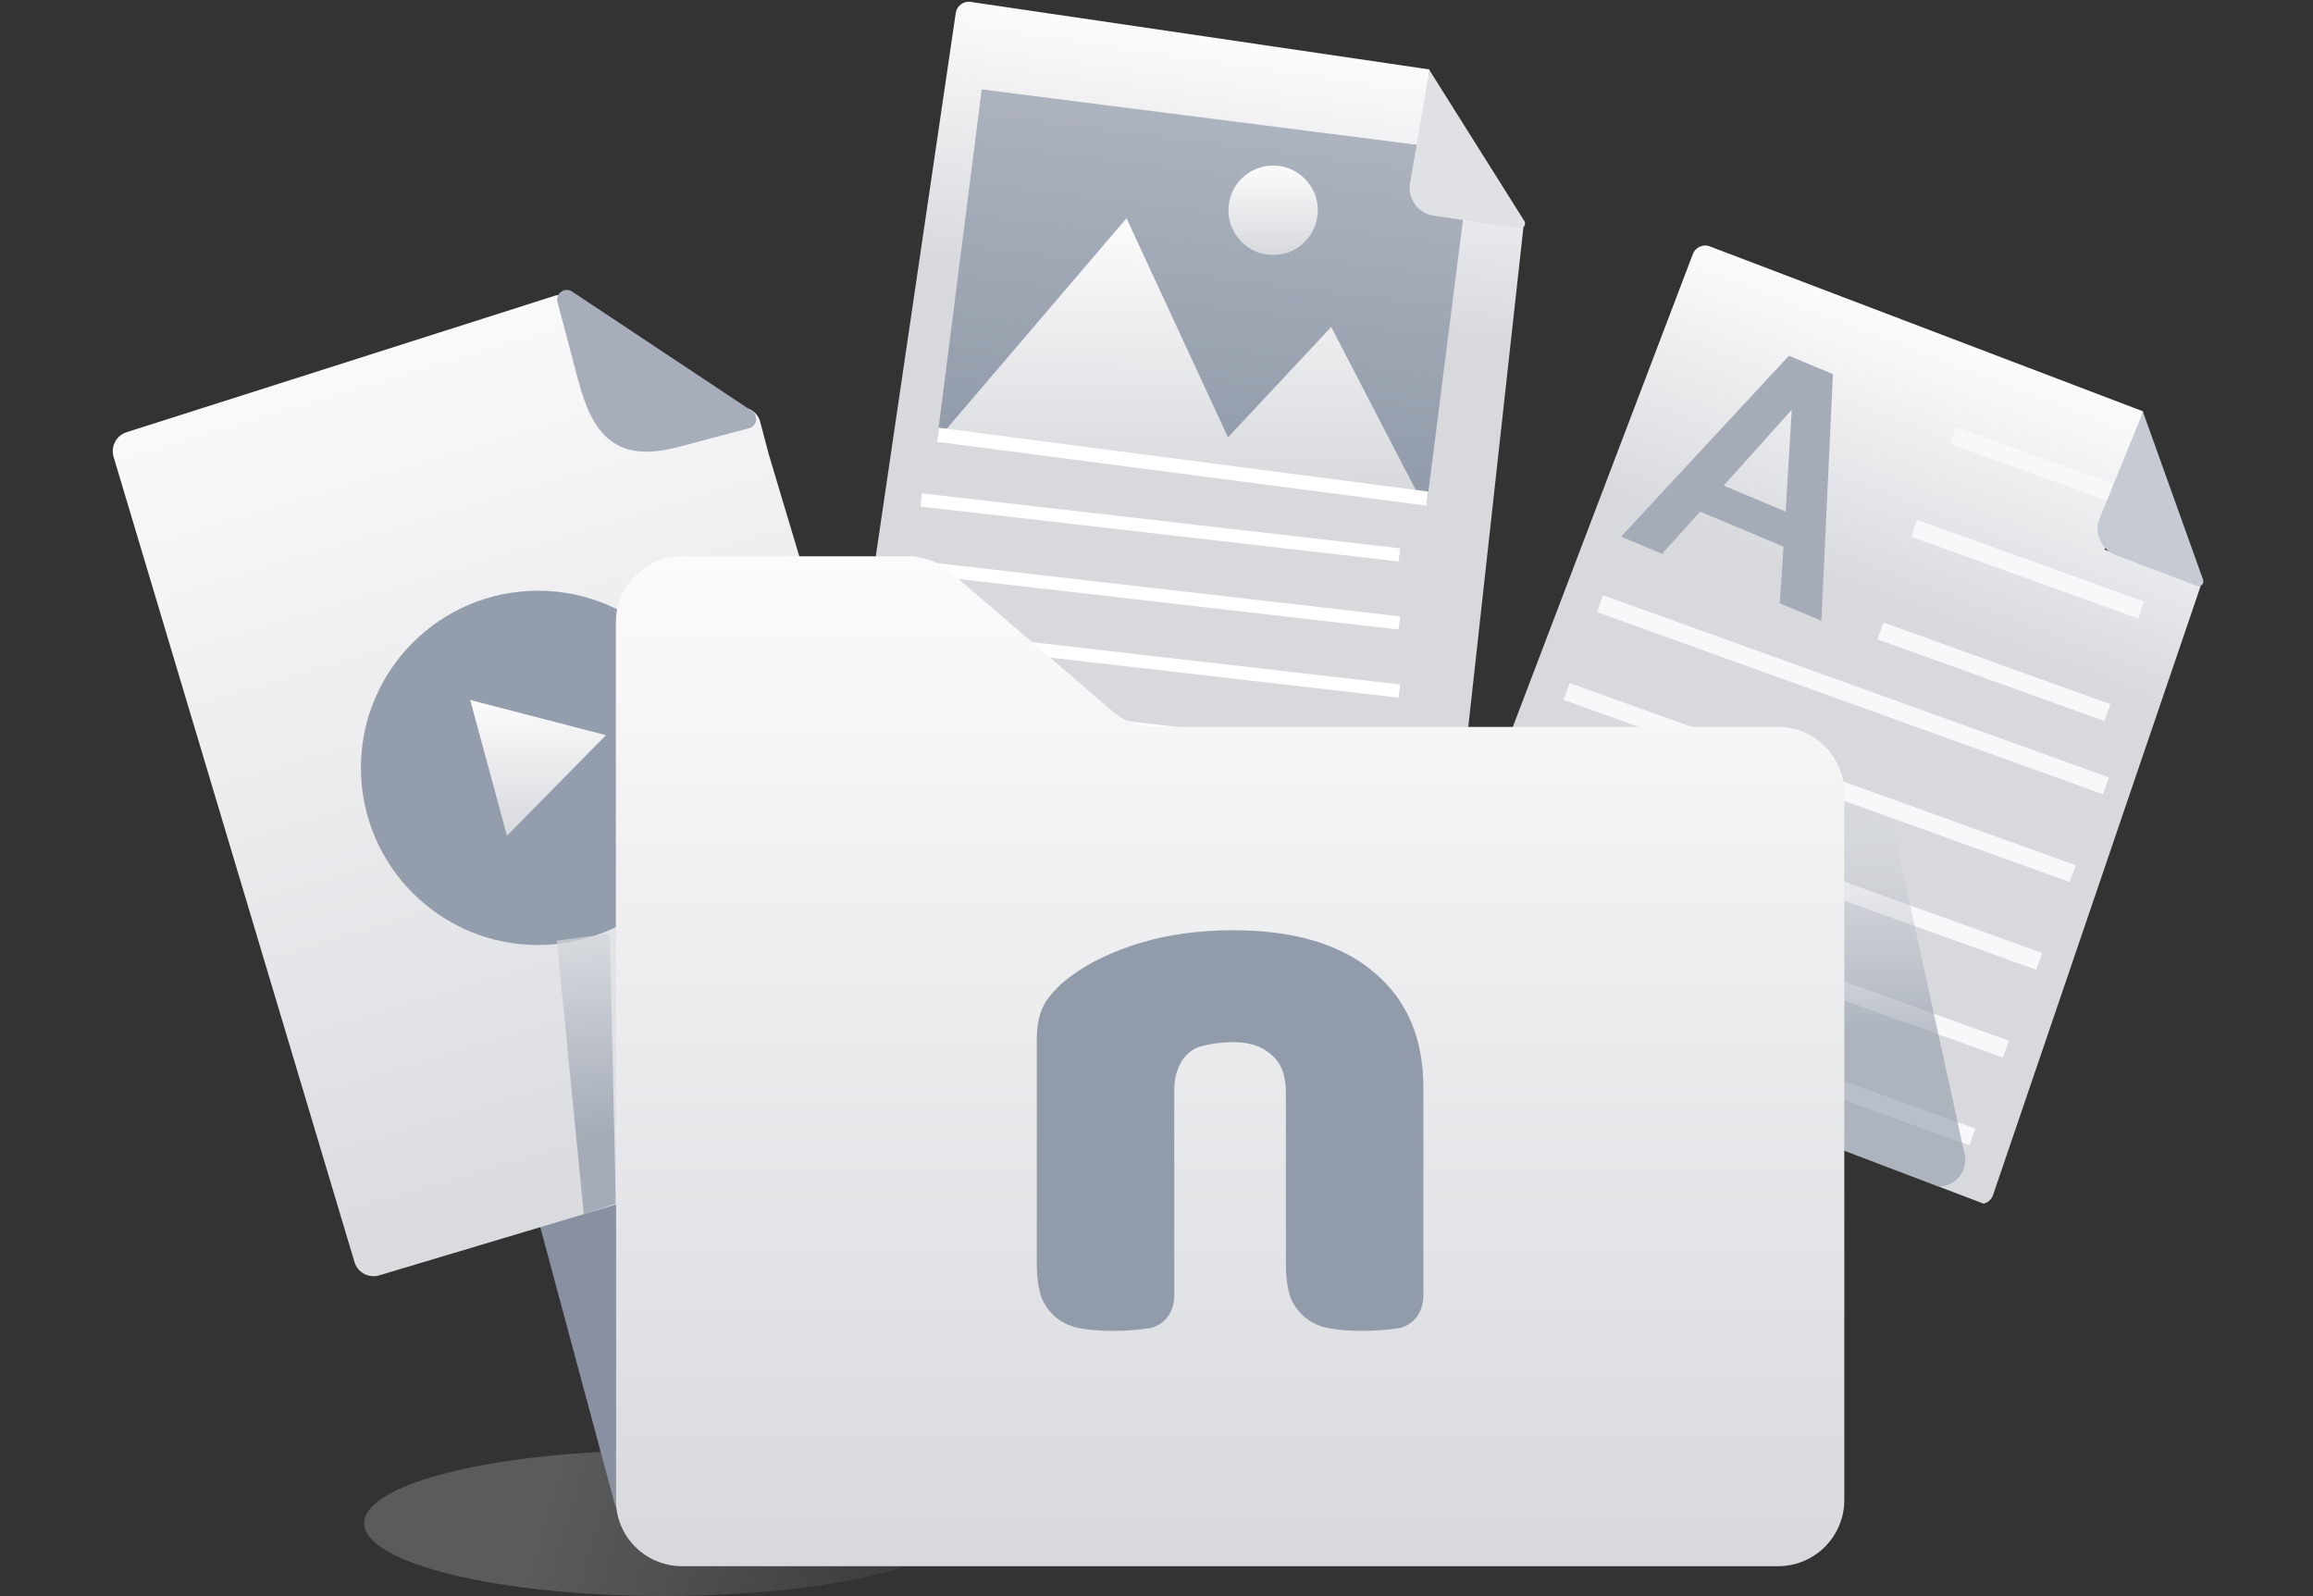 <?xml version="1.0" encoding="UTF-8" standalone="no"?>
<svg
   width="200"
   height="138"
   fill="none"
   version="1.1"
   id="svg53"
   sodipodi:docname="logo.svg"
   inkscape:version="1.3.2 (091e20e, 2023-11-25)"
   xmlns:inkscape="http://www.inkscape.org/namespaces/inkscape"
   xmlns:sodipodi="http://sodipodi.sourceforge.net/DTD/sodipodi-0.dtd"
   xmlns="http://www.w3.org/2000/svg"
   xmlns:svg="http://www.w3.org/2000/svg">
  <rect width="100%" height="100%" fill="#333333" stroke="none"/>
  <sodipodi:namedview
     id="namedview53"
     pagecolor="#ffffff"
     bordercolor="#000000"
     borderopacity="0.25"
     inkscape:showpageshadow="2"
     inkscape:pageopacity="0.0"
     inkscape:pagecheckerboard="0"
     inkscape:deskcolor="#d1d1d1"
     inkscape:zoom="1.18"
     inkscape:cx="99.576271"
     inkscape:cy="66.949153"
     inkscape:window-width="1920"
     inkscape:window-height="1027"
     inkscape:window-x="1440"
     inkscape:window-y="25"
     inkscape:window-maximized="1"
     inkscape:current-layer="svg53" />
  <ellipse
     cx="57.405"
     cy="131.701"
     fill="url(#a)"
     opacity=".2"
     rx="25.911"
     ry="6.299"
     id="ellipse1" />
  <path
     fill="#8990A2"
     d="m53.253 130.413-6.585-24.479 6.585-2.291v26.77Z"
     id="path1" />
  <path
     fill="url(#b)"
     d="M32.79 110.275a1.719 1.719 0 0 1-2.139-1.154l-20.83-69.62a1.718 1.718 0 0 1 1.125-2.128l37.003-11.794c.76-.242 1.586.07 1.995.753l6.205 10.355c.073.123.118.27.229.36.785.648 4.805-.799 7.232-1.693.91-.335 1.874.18 2.122 1.118l.752 2.845 16.226 54.23a1.718 1.718 0 0 1-1.154 2.139L32.79 110.275Z"
     id="path2" />
  <path
     fill="#A7AEBA"
     stroke="#A7AEBA"
     stroke-linecap="round"
     stroke-linejoin="round"
     stroke-width="1.664"
     d="m64.555 36.228-5.988 1.585c-4.492 1.188-6.435-.103-7.774-5.164l-1.786-6.748 15.548 10.327Z"
     id="path3" />
  <circle
     cx="46.525"
     cy="66.394"
     r="15.317"
     fill="#949DAC"
     id="circle3" />
  <path
     fill="url(#c)"
     d="m43.837 72.263-3.181-11.739 11.739 3.044-8.558 8.695Z"
     id="path4" />
  <path
     fill="url(#d)"
     d="m48.15 81.332 4.578-.6.522 23.339-2.77.91-2.33-23.649Z"
     opacity=".75"
     id="path5" />
  <path
     fill="url(#e)"
     d="M123.597 6.005 83.941.167a1.145 1.145 0 0 0-1.3.966l-9.466 64.299c-.092.625.34 1.207.966 1.3l50.378 7.416a1.145 1.145 0 0 0 1.305-1.007l5.935-53.78-8.781-1.293.619-12.063Z"
     id="path6" />
  <path
     fill="url(#f)"
     d="M84.887 7.73h42.703v30.584H84.887z"
     transform="rotate(7.255 84.887 7.73)"
     id="path7" />
  <path
     fill="url(#g)"
     d="M97.407 18.871 81.705 37.255l40.772 5.226-7.369-14.211-8.926 9.544-8.775-18.943Z"
     id="path8" />
  <path
     fill="#fff"
     d="m81.177 36.988 42.321 5.516-.158 1.213-42.321-5.516z"
     id="path9" />
  <circle
     cx="110.085"
     cy="18.18"
     r="3.865"
     fill="url(#h)"
     id="circle9" />
  <path
     fill="#DFE1E5"
     stroke="#DFE1E5"
     stroke-width=".286"
     d="m122.066 15.854 1.61-9.403 8.002 12.723a.279.279 0 0 1-.276.424l-7.412-1.091a2.29 2.29 0 0 1-1.924-2.653Z"
     id="path10" />
  <path
     fill="#fff"
     d="m79.724 42.66 41.341 4.75-.13 1.137-41.342-4.75zM79.724 48.547l41.341 4.75-.13 1.137-41.342-4.75zM79.724 54.433l41.341 4.75-.13 1.137-41.342-4.75zM79.724 60.32l41.341 4.75-.13 1.137-41.342-4.75zM79.724 66.207l41.341 4.75-.13 1.137-41.342-4.75z"
     id="path11" />
  <g
     clip-path="url(#i)"
     id="g16">
    <path
       fill="url(#j)"
       d="m185.313 35.571-37.459-14.263a1.145 1.145 0 0 0-1.478.663l-23.783 62.462a1.145 1.145 0 0 0 .662 1.477l47.589 18.121a1.145 1.145 0 0 0 1.491-.701l17.947-52.647-8.295-3.158 3.326-11.954Z"
       id="path12" />
    <path
       fill="#A5ACB8"
       d="m140.172 46.4 14.516-15.642 3.801 1.596-.999 21.316-3.591-1.507.317-4.897-7.206-3.026-3.3 3.645-3.538-1.485Zm8.87-4.412 5.359 2.25.532-8.813-5.891 6.563Z"
       id="path13" />
    <path
       fill="#F8F8FA"
       d="m169.159 36.934 15.324 5.517-.524 1.455-15.324-5.517zM165.772 44.95l19.624 7.065-.524 1.455-19.624-7.065zM162.86 53.826l19.624 7.065-.524 1.455-19.624-7.065zM138.616 51.469l43.754 15.753-.524 1.454-43.754-15.752zM135.726 59.057 179.48 74.81l-.524 1.454-43.754-15.752zM132.837 66.646l43.754 15.753-.524 1.454-43.754-15.752zM129.947 74.235 173.7 89.988l-.524 1.454-43.754-15.752zM127.057 81.823l43.754 15.753-.524 1.454-43.754-15.752z"
       id="path14" />
    <path
       fill="#C6CAD2"
       stroke="#C6CAD2"
       stroke-width=".286"
       d="m181.692 44.858 3.602-8.834 5.067 14.15a.279.279 0 0 1-.362.355l-7.001-2.666a2.29 2.29 0 0 1-1.306-3.005Z"
       id="path15" />
    <path
       fill="url(#k)"
       d="m163.688 71.51-4.433-1.937-.079 31.352 8.008 1.617a2.29 2.29 0 0 0 2.691-2.734l-6.187-28.299Z"
       id="path16" />
  </g>
  <path
     fill="url(#l)"
     d="M 53.253,53.826 A 5.726,5.726 0 0 1 58.98,48.1 h 19.495 c 1.369,0 2.692,0.49 3.73,1.382 l 13.96,11.988 a 5.726,5.726 0 0 0 3.731,1.382 h 53.852 a 5.726,5.726 0 0 1 5.726,5.726 v 61.119 a 5.726,5.726 0 0 1 -5.726,5.726 H 58.979 a 5.726,5.726 0 0 1 -5.726,-5.726 z"
     id="path17"
     style="fill:url(#l)" />
  <defs
     id="defs53">
    <linearGradient
       id="a"
       x1="47.527"
       x2="86.277"
       y1="130.955"
       y2="142.423"
       gradientUnits="userSpaceOnUse">
      <stop
         stop-color="#F6F8FA"
         id="stop22" />
      <stop
         offset="1"
         stop-color="#F8FAFB"
         stop-opacity="0"
         id="stop23" />
    </linearGradient>
    <linearGradient
       id="b"
       x1="33.911"
       x2="58.625"
       y1="25.237"
       y2="107.841"
       gradientUnits="userSpaceOnUse">
      <stop
         stop-color="#FCFBFC"
         id="stop24" />
      <stop
         offset="1"
         stop-color="#D7D9DD"
         id="stop25" />
    </linearGradient>
    <linearGradient
       id="c"
       x1="46.525"
       x2="46.525"
       y1="60.524"
       y2="72.263"
       gradientUnits="userSpaceOnUse">
      <stop
         stop-color="#FCFBFC"
         id="stop26" />
      <stop
         offset="1"
         stop-color="#D7D9DD"
         id="stop27" />
    </linearGradient>
    <linearGradient
       id="d"
       x1="50.432"
       x2="51.91"
       y1="80.957"
       y2="104.248"
       gradientUnits="userSpaceOnUse">
      <stop
         offset=".005"
         stop-color="#D2D6DB"
         id="stop28" />
      <stop
         offset=".729"
         stop-color="#939CAA"
         id="stop29" />
    </linearGradient>
    <linearGradient
       id="e"
       x1="109.151"
       x2="99.351"
       y1="3.878"
       y2="70.443"
       gradientUnits="userSpaceOnUse">
      <stop
         stop-color="#FCFBFC"
         id="stop30" />
      <stop
         offset=".344"
         stop-color="#D7D9DD"
         id="stop31" />
    </linearGradient>
    <linearGradient
       id="f"
       x1="106.239"
       x2="106.239"
       y1="7.73"
       y2="38.314"
       gradientUnits="userSpaceOnUse">
      <stop
         stop-color="#ACB3BE"
         id="stop32" />
      <stop
         offset="1"
         stop-color="#929BAA"
         id="stop33" />
    </linearGradient>
    <linearGradient
       id="g"
       x1="102.202"
       x2="102.078"
       y1="18.896"
       y2="42.373"
       gradientUnits="userSpaceOnUse">
      <stop
         stop-color="#FCFBFC"
         id="stop34" />
      <stop
         offset="1"
         stop-color="#D7D9DD"
         id="stop35" />
    </linearGradient>
    <linearGradient
       id="h"
       x1="110.085"
       x2="110.085"
       y1="14.315"
       y2="22.046"
       gradientUnits="userSpaceOnUse">
      <stop
         stop-color="#FCFBFC"
         id="stop36" />
      <stop
         offset="1"
         stop-color="#D7D9DD"
         id="stop37" />
    </linearGradient>
    <linearGradient
       id="j"
       x1="171.668"
       x2="147.069"
       y1="30.375"
       y2="94.978"
       gradientUnits="userSpaceOnUse">
      <stop
         stop-color="#FCFBFC"
         id="stop38" />
      <stop
         offset=".344"
         stop-color="#D7D9DD"
         id="stop39" />
    </linearGradient>
    <linearGradient
       id="k"
       x1="159.453"
       x2="159.41"
       y1="69.917"
       y2="96.412"
       gradientUnits="userSpaceOnUse">
      <stop
         offset=".005"
         stop-color="#D2D6DB"
         stop-opacity=".12"
         id="stop40" />
      <stop
         offset=".729"
         stop-color="#939CAA"
         stop-opacity=".62"
         id="stop41" />
    </linearGradient>
    <linearGradient
       id="l"
       x1="106.363"
       x2="106.363"
       y1="48.1"
       y2="135.423"
       gradientUnits="userSpaceOnUse">
      <stop
         stop-color="#FCFBFC"
         id="stop42" />
      <stop
         offset="1"
         stop-color="#D7D9DD"
         id="stop43" />
    </linearGradient>
    <linearGradient
       id="m"
       x1="17.465"
       x2="17.465"
       y1="105.075"
       y2="113.664"
       gradientUnits="userSpaceOnUse">
      <stop
         stop-color="#FCFBFC"
         id="stop44" />
      <stop
         offset="1"
         stop-color="#D7D9DD"
         id="stop45" />
    </linearGradient>
    <linearGradient
       id="n"
       x1="176.365"
       x2="176.365"
       y1="110.515"
       y2="124.83"
       gradientUnits="userSpaceOnUse">
      <stop
         stop-color="#FCFBFC"
         id="stop46" />
      <stop
         offset="1"
         stop-color="#D7D9DD"
         id="stop47" />
    </linearGradient>
    <linearGradient
       id="o"
       x1="195.118"
       x2="195.118"
       y1="100.494"
       y2="109.369"
       gradientUnits="userSpaceOnUse">
      <stop
         stop-color="#FCFBFC"
         id="stop48" />
      <stop
         offset="1"
         stop-color="#D7D9DD"
         id="stop49" />
    </linearGradient>
    <linearGradient
       id="p"
       x1="188.533"
       x2="188.533"
       y1="84.174"
       y2="90.759"
       gradientUnits="userSpaceOnUse">
      <stop
         stop-color="#FCFBFC"
         id="stop50" />
      <stop
         offset="1"
         stop-color="#D7D9DD"
         id="stop51" />
    </linearGradient>
    <linearGradient
       id="q"
       x1="3.149"
       x2="3.149"
       y1="93.909"
       y2="100.207"
       gradientUnits="userSpaceOnUse">
      <stop
         stop-color="#FCFBFC"
         id="stop52" />
      <stop
         offset="1"
         stop-color="#D7D9DD"
         id="stop53" />
    </linearGradient>
    <clipPath
       id="i">
      <path
         fill="#fff"
         d="m146.784 20.9 49.767 18.95-24.528 64.418-49.767-18.95z"
         id="path53" />
    </clipPath>
    <clipPath
       id="clip0_361_12">
      <rect
         width="32"
         height="32"
         fill="#ffffff"
         id="rect1"
         x="0"
         y="0" />
    </clipPath>
  </defs>
  <g
     clip-path="url(#clip0_361_12)"
     id="g2"
     transform="matrix(2.089,0,0,2.165,72.938,63.117)"
     style="fill:#929baa;fill-opacity:1">
    <path
       fill-rule="evenodd"
       clip-rule="evenodd"
       d="m 17.707,12.971 c 0.402,0.314 0.603,0.817 0.603,1.511 v 6.831 c 0,0.56 0.067,1.019 0.201,1.377 0.156,0.336 0.368,0.605 0.636,0.806 0.268,0.202 0.591,0.336 0.971,0.403 C 20.519,23.966 20.965,24 21.456,24 21.969,24 22.46,23.966 22.929,23.899 23.57,23.811 24,23.255 24,22.607 V 14.281 C 24,12.31 23.319,10.777 21.958,9.679 20.597,8.56 18.655,8 16.134,8 14.728,8 13.445,8.168 12.284,8.504 11.146,8.84 10.198,9.276 9.439,9.814 8.993,10.127 8.636,10.474 8.368,10.855 8.123,11.236 8,11.728 8,12.333 L 8,21.313 c 0,0.56 0.067,1.019 0.201,1.377 0.156,0.336 0.368,0.605 0.636,0.806 0.268,0.202 0.591,0.336 0.971,0.403 C 10.209,23.966 10.655,24 11.146,24 c 0.513,0 1.004,-0.034 1.473,-0.101 0.642,-0.088 1.071,-0.645 1.071,-1.292 v -8.247 c 0,-0.766 0.364,-1.529 1.105,-1.725 0.446,-0.112 0.893,-0.168 1.339,-0.168 0.669,0 1.194,0.168 1.573,0.504 z"
       fill="#3c4043"
       id="path1-0"
       sodipodi:nodetypes="csscccscsscsccccccscscsscsc"
       style="fill:#929baa;fill-opacity:1" />
  </g>
</svg>
